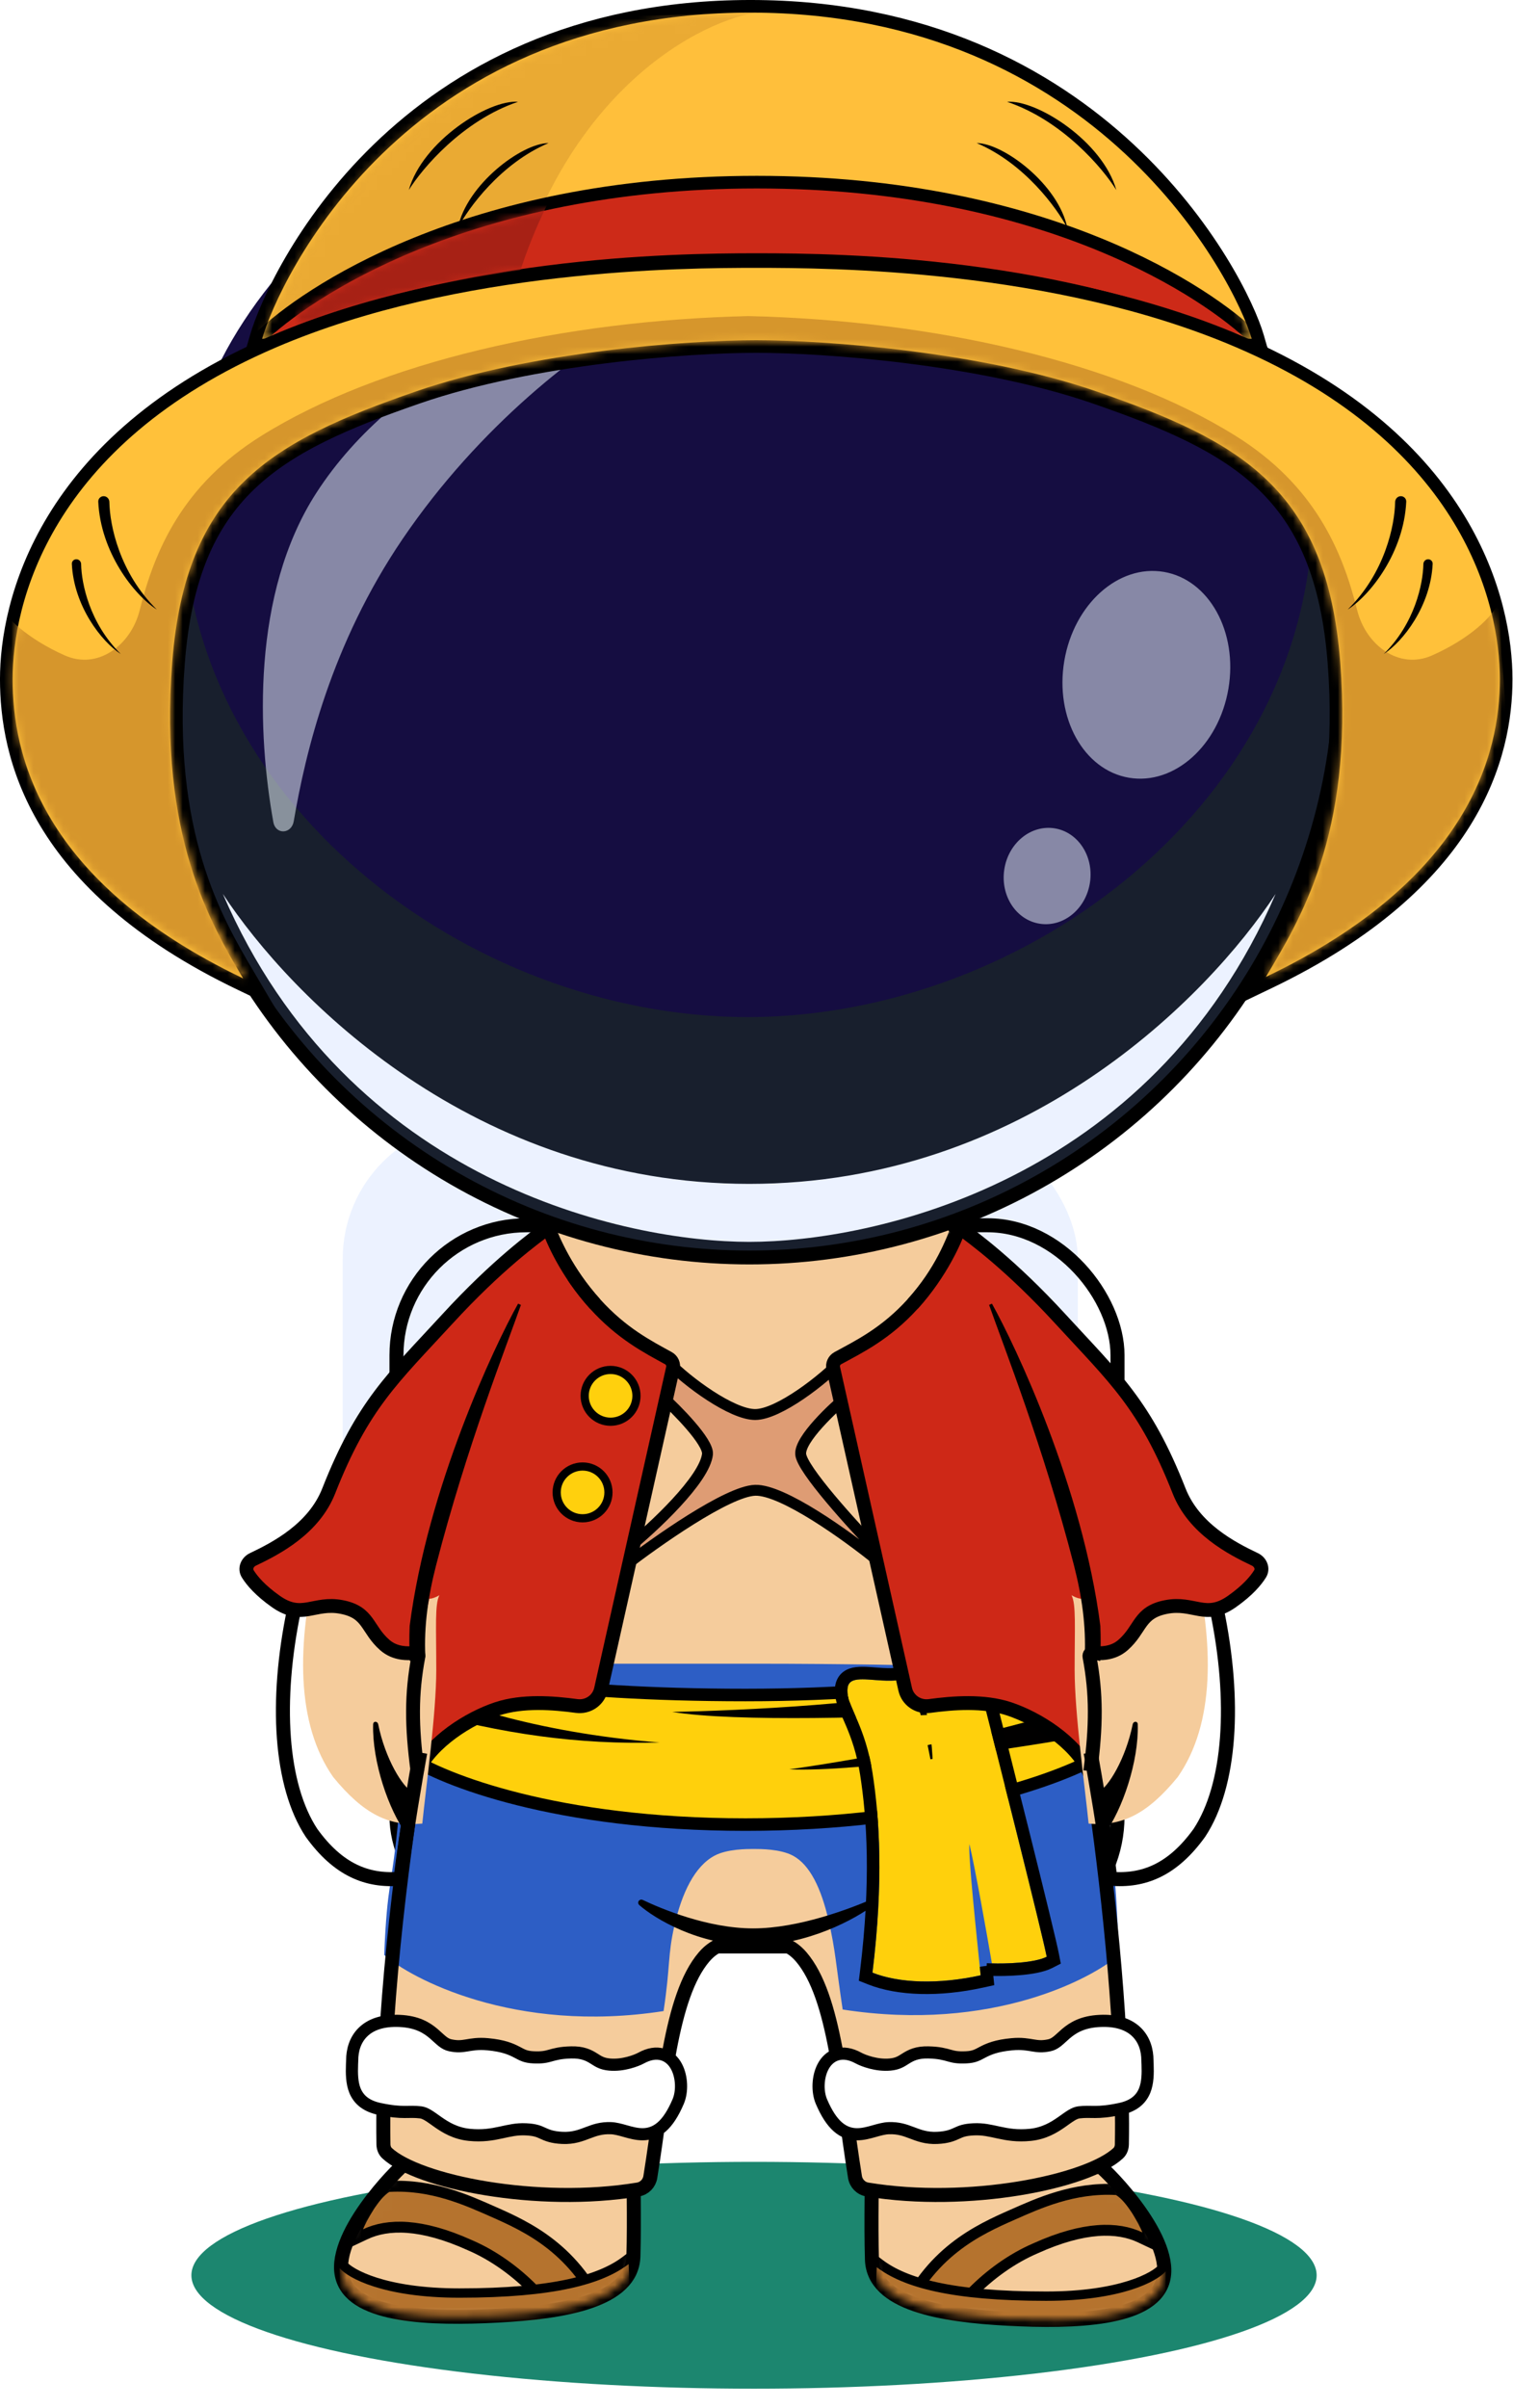 <svg width="203" height="323" viewBox="0 0 203 323" fill="none" xmlns="http://www.w3.org/2000/svg">
<g filter="url(#filter0_f_142_13400)">
<ellipse cx="101.167" cy="305.21" rx="75.488" ry="15.215" fill="#00775E" fill-opacity="0.89"/>
</g>
<g filter="url(#filter1_i_142_13400)">
<rect x="52.254" y="163.417" width="98.623" height="98.623" rx="18.387" fill="#ECF2FF"/>
</g>
<rect x="53.194" y="164.358" width="96.743" height="96.743" rx="17.447" stroke="black" stroke-width="1.881"/>
<path d="M46.006 305.723C44.139 300.122 53.512 290.776 54.296 290.262L84.984 290.262C84.965 290.876 85.13 297.881 84.984 302.673C84.802 308.662 75.639 310.157 66.773 310.623C57.685 311.102 47.681 310.752 46.006 305.723Z" fill="#F5CC9C" stroke="black" stroke-width="1.881" stroke-linejoin="round"/>
<mask id="mask0_142_13400" style="mask-type:alpha" maskUnits="userSpaceOnUse" x="45" y="290" width="41" height="21">
<path d="M84.049 291.202C84.059 292.064 84.079 293.399 84.091 294.909C84.112 297.334 84.116 300.268 84.044 302.644C83.972 305.025 82.15 306.684 78.828 307.83C75.54 308.965 71.146 309.452 66.724 309.685C62.192 309.923 57.506 309.949 53.768 309.312C51.899 308.993 50.323 308.517 49.137 307.857C47.961 307.202 47.221 306.398 46.897 305.426C46.529 304.32 46.689 302.929 47.283 301.347C47.872 299.781 48.844 298.146 49.923 296.63C50.998 295.12 52.158 293.759 53.097 292.745C53.566 292.239 53.978 291.823 54.291 291.521C54.427 291.391 54.542 291.284 54.634 291.202L84.049 291.202Z" fill="white" stroke="black" stroke-width="1.881" stroke-linejoin="round"/>
</mask>
<g mask="url(#mask0_142_13400)">
<path d="M66.083 296.648C70.767 298.712 77.355 301.7 81.212 310.816L81.46 311.403L80.912 311.729C78.644 313.079 77.076 313.575 76.473 313.643L75.871 313.712L75.692 313.133C75.21 311.574 73.715 309.29 71.459 307.014C69.219 304.754 66.296 302.57 63.044 301.174L63.031 301.169C56.483 298.21 52.007 298.29 49.018 299.701L47.336 300.495L48.026 298.768C48.255 298.196 48.801 297.109 49.475 296.059C49.813 295.531 50.193 294.999 50.591 294.537C50.983 294.083 51.425 293.659 51.895 293.39L52.045 293.305L52.217 293.295C57.967 292.972 62.735 295.174 66.083 296.648Z" fill="#B5732E" stroke="black" stroke-width="1.463"/>
<path d="M84.968 303.673C85.136 306.592 85.039 310.226 84.969 311.679L84.939 312.276H44.943V302.53L46.05 303.847C46.494 304.376 47.832 305.322 50.388 306.134C52.919 306.939 56.588 307.594 61.621 307.594C74.315 307.594 80.593 305.784 83.962 303.211L84.9 302.495L84.968 303.673Z" fill="#B5732E" stroke="black" stroke-width="1.254"/>
</g>
<path d="M155.967 306.142C157.833 300.541 148.461 291.195 147.676 290.681L116.989 290.681C117.007 291.295 116.843 298.3 116.989 303.092C117.171 309.081 126.333 310.576 135.2 311.042C144.288 311.521 154.291 311.171 155.967 306.142Z" fill="#F5CC9C" stroke="black" stroke-width="1.881" stroke-linejoin="round"/>
<mask id="mask1_142_13400" style="mask-type:alpha" maskUnits="userSpaceOnUse" x="116" y="290" width="41" height="22">
<path d="M117.928 291.621C117.918 292.483 117.898 293.818 117.885 295.328C117.865 297.753 117.86 300.687 117.933 303.063C118.005 305.444 119.826 307.103 123.148 308.249C126.437 309.384 130.831 309.871 135.253 310.104C139.784 310.342 144.47 310.368 148.209 309.73C150.078 309.412 151.654 308.936 152.839 308.276C154.016 307.621 154.755 306.817 155.079 305.845C155.448 304.739 155.288 303.348 154.693 301.766C154.105 300.2 153.133 298.565 152.054 297.049C150.978 295.539 149.819 294.178 148.88 293.164C148.41 292.658 147.999 292.242 147.686 291.94C147.55 291.81 147.435 291.703 147.343 291.621L117.928 291.621Z" fill="white" stroke="black" stroke-width="1.881" stroke-linejoin="round"/>
</mask>
<g mask="url(#mask1_142_13400)">
<path d="M135.898 297.067C131.213 299.13 124.626 302.118 120.768 311.234L120.52 311.822L121.068 312.148C123.337 313.498 124.904 313.993 125.507 314.062L126.11 314.131L126.289 313.551C126.771 311.993 128.266 309.709 130.521 307.433C132.761 305.172 135.684 302.989 138.937 301.593L138.949 301.587C145.497 298.629 149.974 298.708 152.963 300.12L154.644 300.914L153.954 299.187C153.725 298.614 153.179 297.528 152.506 296.477C152.167 295.95 151.788 295.417 151.389 294.955C150.998 294.502 150.555 294.078 150.085 293.809L149.935 293.723L149.763 293.714C144.014 293.39 139.246 295.592 135.898 297.067Z" fill="#B5732E" stroke="black" stroke-width="1.463"/>
<path d="M117.009 304.092C116.84 307.011 116.938 310.645 117.008 312.098L117.037 312.695H157.033V302.949L155.927 304.266C155.483 304.795 154.145 305.741 151.589 306.553C149.058 307.358 145.389 308.013 140.355 308.013C127.661 308.013 121.383 306.203 118.015 303.63L117.076 302.914L117.009 304.092Z" fill="#B5732E" stroke="black" stroke-width="1.254"/>
</g>
<path d="M59.653 197.815C65.013 182.073 72.895 167.787 76.557 162.423C82.122 162.422 91.284 162.448 101.079 162.448C110.874 162.446 120.476 162.622 125.709 162.622C129.371 167.986 137.066 182.604 142.28 197.811C147.865 215.647 147.532 220.98 145.484 233.712C146.229 237.072 147.679 245.709 148.61 255.788C149.541 265.868 150.658 272.941 150.472 288.149C146.996 291.214 135.244 296.594 115.136 293.482C114.205 287.293 112.716 278.096 111.785 274.029C110.796 269.709 109.923 263.419 106.199 261.12C104.524 260.236 101.917 260.236 100.986 260.236C100.148 260.234 97.635 260.236 95.959 261.12C92.236 263.419 91.157 269.707 90.168 274.027C89.237 278.094 87.953 287.293 87.022 293.482C69.316 296.838 53.49 291.179 51.442 288.35C51.256 273.142 52.392 265.719 53.323 255.639C54.254 245.56 56.738 236.985 57.483 233.625C55.435 220.893 54.254 217.09 59.653 197.815Z" fill="#F5CC9C"/>
<g filter="url(#filter2_i_142_13400)">
<path d="M148.774 255.698C147.843 245.618 146.645 238.653 145.901 235.294C135.044 236.13 125.366 235.293 101.381 235.293H56.861C56.117 238.653 54.415 245.619 53.484 255.698C52.553 265.778 51.965 264.338 51.547 274.367C55.022 277.432 68.925 285.001 89.032 281.889C89.963 275.7 89.564 274.464 90.495 270.397C91.484 266.077 93.189 262.457 95.894 261.03C97.57 260.145 100.198 260.145 101.129 260.145H101.129C102.06 260.145 104.688 260.145 106.364 261.029C108.673 262.248 110.192 265.45 111.181 269.77C112.112 273.837 112.131 275.491 113.061 281.68C133.169 284.792 146.651 277.432 150.127 274.367C149.708 264.337 149.705 265.777 148.774 255.698Z" fill="#2D5EC5"/>
</g>
<mask id="mask2_142_13400" style="mask-type:alpha" maskUnits="userSpaceOnUse" x="51" y="162" width="100" height="133">
<path d="M60.071 197.815C65.431 182.074 73.313 167.787 76.975 162.423C82.54 162.423 91.702 162.449 101.497 162.449C111.292 162.447 120.894 162.623 126.127 162.622C129.789 167.986 137.484 182.604 142.698 197.812C148.283 215.647 147.95 220.98 145.902 233.713C146.647 237.072 148.097 245.709 149.028 255.789C149.959 265.868 151.076 272.942 150.89 288.149C147.414 291.214 135.662 296.595 115.554 293.482C114.623 287.293 113.134 278.096 112.203 274.029C111.214 269.709 110.341 263.419 106.617 261.12C104.942 260.236 102.335 260.236 101.404 260.236C100.566 260.235 98.053 260.236 96.377 261.12C92.653 263.419 91.575 269.707 90.586 274.027C89.656 278.094 88.371 287.293 87.44 293.482C69.734 296.839 53.908 291.18 51.86 288.351C51.674 273.143 52.81 265.719 53.741 255.64C54.672 245.56 55.275 237.404 56.02 234.044C54.766 221.507 54.672 217.09 60.071 197.815Z" fill="#1D1D1D"/>
</mask>
<g mask="url(#mask2_142_13400)">
<path d="M101.319 189.747C98.197 189.747 92.227 185.369 89.631 182.667L88.749 187.235C90.857 189.151 95.044 193.395 94.926 195.046C94.573 198.464 87.621 204.919 84.19 207.719L83.602 210.224C87.965 206.835 97.616 200.027 101.319 199.909C105.021 199.791 113.699 206.049 117.575 209.193L117.869 208.161C114.437 204.624 107.545 197.05 107.427 195.046C107.309 193.042 111.692 188.906 113.898 187.088L113.163 182.225C110.515 185.074 104.441 189.747 101.319 189.747Z" fill="#DE9C74" stroke="black" stroke-width="1.463"/>
<g filter="url(#filter3_d_142_13400)">
<path d="M100.02 224.865C74.173 224.865 60.028 221.968 56.186 220.519L54.863 233.178C59.335 236.201 74.626 242.247 100.02 242.247C125.413 242.247 142.09 236.201 147.255 233.178L145.932 219.008C141.397 220.96 125.867 224.865 100.02 224.865Z" fill="#FFD00C"/>
<path d="M100.02 224.865C74.173 224.865 60.028 221.968 56.186 220.519L54.863 233.178C59.335 236.201 74.626 242.247 100.02 242.247C125.413 242.247 142.09 236.201 147.255 233.178L145.932 219.008C141.397 220.96 125.867 224.865 100.02 224.865Z" stroke="black" stroke-width="1.682"/>
</g>
<path d="M88.494 233.746C71.678 232.423 59.019 228.078 55.996 225.811V229.4C67.332 232.612 77.611 234.048 88.494 233.746Z" fill="#010000"/>
<path d="M129.505 225.936C119.004 228.539 99.245 229.487 90.191 229.634C98.593 231.035 118.995 230.381 130.214 229.777C131.489 229.708 132.485 228.905 132.094 227.689C131.768 226.672 130.542 225.679 129.505 225.936Z" fill="#010000"/>
<path d="M146.88 227.889C137.461 232.036 115.438 236.03 105.911 237.34C115.096 237.752 136.889 234.479 147.13 232.605C147.279 231.841 147.179 229.954 146.88 227.889Z" fill="#010000"/>
<g filter="url(#filter4_d_142_13400)">
<path d="M121.734 223.688C123.093 225.961 124.035 229.872 125.166 236.096C125.166 229.695 123.658 225.429 122.973 223.536C124.687 223.019 129.045 222.804 131.011 222.76C133.901 234.14 139.833 257.681 140.437 260.81C138.778 261.664 134.844 261.759 133.084 261.699C132.393 257.669 130.822 248.826 130.068 245.697C129.879 247.119 131.011 257.788 131.576 263.3C125.92 264.544 120.642 264.366 117.058 262.944C118.564 250.675 118.002 242.141 117.058 236.096C116.113 230.05 113.855 227.383 113.704 225.429C113.552 223.475 114.798 223.471 117.437 223.688C120.076 223.905 120.265 223.649 121.734 223.688Z" fill="#FFD00C"/>
<path d="M131.825 222.553C134.71 233.91 140.653 257.489 141.263 260.651L141.382 261.27L140.821 261.558C139.83 262.068 138.28 262.312 136.871 262.435C135.421 262.561 133.963 262.57 133.056 262.54L132.371 262.516L132.294 262.069C132.335 262.47 132.375 262.852 132.412 263.213L132.489 263.959L131.757 264.121C126.004 265.387 120.541 265.231 116.748 263.725L116.145 263.486L116.224 262.841C117.72 250.65 117.16 242.193 116.228 236.225C115.769 233.291 114.994 231.182 114.309 229.554C113.978 228.768 113.625 228.001 113.378 227.382C113.124 226.746 112.913 226.115 112.865 225.494C112.822 224.933 112.866 224.391 113.101 223.924C113.353 223.423 113.77 223.118 114.246 222.951C114.691 222.795 115.202 222.754 115.718 222.753C116.242 222.753 116.848 222.796 117.506 222.85C118.792 222.956 119.46 222.945 119.977 222.916C120.491 222.886 120.975 222.827 121.756 222.847L122.218 222.86L122.23 222.881L122.729 222.731C123.685 222.443 125.29 222.256 126.83 222.132C128.399 222.007 129.997 221.941 130.992 221.919L131.661 221.905L131.825 222.553Z" stroke="black" stroke-width="1.682"/>
</g>
<path d="M51.627 220.671C53.023 221.893 54.71 221.803 55.716 221.74C55.979 221.723 56.176 221.957 56.127 222.217C55.181 227.223 55.206 231.529 56.015 237.596C57.896 233.626 62.911 230.492 66.672 229.238C70.12 228.089 74.274 228.429 77.369 228.847C78.882 229.051 80.302 228.089 80.636 226.6L90.289 183.546C90.409 183.009 90.166 182.456 89.684 182.191C86.889 180.649 83.449 178.906 79.835 174.912C75.995 170.668 74.164 166.329 73.567 164.673L73.513 164.713C71.656 166.069 66.606 169.759 60.016 176.939C52.743 184.862 48.657 188.41 44.105 199.986C42.102 205.079 37.048 207.697 33.935 209.178C33.178 209.539 32.797 210.414 33.241 211.125C33.821 212.054 34.909 213.344 37.001 214.821C40.553 217.328 42.085 214.838 45.845 215.567C49.538 216.283 49.181 218.531 51.627 220.671Z" fill="#CE2817" stroke="black" stroke-width="1.86"/>
<circle cx="81.921" cy="187.24" r="3.474" fill="#FFD00D" stroke="black" stroke-width="1.097"/>
<circle cx="78.163" cy="200.194" r="3.474" fill="#FFD00D" stroke="black" stroke-width="1.097"/>
<path d="M150.458 220.671C149.063 221.893 147.375 221.803 146.37 221.74C146.107 221.723 145.91 221.957 145.959 222.217C146.905 227.223 146.88 231.529 146.071 237.596C144.19 233.626 139.175 230.492 135.414 229.238C131.966 228.089 127.812 228.429 124.717 228.847C123.204 229.051 121.784 228.089 121.45 226.6L111.797 183.546C111.676 183.009 111.92 182.456 112.403 182.193C115.23 180.651 118.844 178.908 122.459 174.912C126.3 170.668 127.922 166.329 128.519 164.673L128.573 164.713C130.43 166.069 135.48 169.759 142.07 176.939C149.343 184.862 153.428 188.41 157.981 199.986C159.984 205.079 165.038 207.697 168.151 209.178C168.908 209.539 169.289 210.414 168.845 211.125C168.265 212.054 167.177 213.344 165.085 214.821C161.533 217.328 160.001 214.838 156.241 215.567C152.548 216.283 152.905 218.531 150.458 220.671Z" fill="#CE2817" stroke="black" stroke-width="1.86"/>
</g>
<path d="M100.984 260.203C98.129 260.203 96.097 260.594 94.468 262.502C89.907 267.846 89.154 280.202 87.255 292.026C87.118 292.883 86.458 293.563 85.602 293.705C72.114 295.937 56.092 292.714 51.932 288.828C51.6 288.518 51.453 288.078 51.446 287.624C51.166 271.109 53.868 249.829 55.856 237.387M100.985 260.203C103.84 260.203 105.872 260.594 107.501 262.502C112.062 267.846 112.815 280.202 114.714 292.026C114.852 292.883 115.511 293.563 116.367 293.705C129.855 295.937 145.877 292.714 150.037 288.828C150.369 288.518 150.516 288.077 150.523 287.623C150.775 272.998 148.823 254.635 147.036 241.984C146.871 240.818 146.708 239.701 146.548 238.64" stroke="black" stroke-width="1.881"/>
<path d="M116.867 255.039C116.964 254.997 117.077 255.035 117.13 255.125C117.183 255.216 117.161 255.333 117.077 255.397C114.752 257.184 108.307 260.745 101.058 260.745C93.806 260.745 87.944 257.182 85.905 255.388C85.827 255.319 85.812 255.203 85.869 255.116C85.927 255.029 86.04 254.997 86.134 255.042C88.539 256.196 94.882 258.888 101.058 258.888C107.237 258.888 114.165 256.194 116.867 255.039Z" fill="black" stroke="black" stroke-width="0.418" stroke-linecap="round" stroke-linejoin="round"/>
<path d="M53.64 271.091C55.956 271.201 57.227 271.982 58.194 272.804C58.422 272.998 58.635 273.195 58.822 273.367C59.016 273.543 59.187 273.697 59.36 273.832C59.694 274.095 60.011 274.272 60.407 274.358C61.356 274.562 61.935 274.49 62.598 274.381C63.307 274.265 64.137 274.098 65.428 274.218C67.54 274.415 68.546 274.859 69.355 275.281C70.077 275.658 70.484 275.924 71.57 275.975C72.745 276.031 73.26 275.899 73.82 275.744C74.464 275.566 75.178 275.35 76.629 275.315C77.381 275.297 77.972 275.385 78.479 275.548C78.983 275.711 79.365 275.938 79.686 276.139C80.292 276.519 80.739 276.845 81.784 276.943C83.577 277.11 85.38 276.422 86.024 276.07C87.064 275.501 88.049 275.335 88.923 275.601C89.794 275.865 90.396 276.508 90.774 277.226C91.151 277.941 91.338 278.784 91.37 279.588C91.403 280.391 91.285 281.219 90.991 281.909C90.308 283.508 89.586 284.603 88.788 285.301C87.962 286.024 87.094 286.287 86.227 286.293C85.408 286.298 84.603 286.07 83.917 285.877C83.19 285.672 82.57 285.498 81.954 285.478C80.657 285.434 79.802 285.742 78.891 286.086C77.962 286.438 76.929 286.85 75.461 286.781C74.038 286.713 73.393 286.416 72.78 286.137C72.287 285.911 71.805 285.691 70.562 285.632C69.317 285.573 68.361 285.813 67.197 286.064C66.032 286.315 64.731 286.554 62.961 286.372C61.113 286.181 59.815 285.39 58.795 284.681C58.266 284.313 57.873 284.012 57.462 283.763C57.068 283.525 56.749 283.394 56.448 283.357C55.581 283.253 55.086 283.304 54.281 283.302C53.48 283.3 52.528 283.238 50.931 282.9C50.076 282.719 49.371 282.425 48.81 281.998C48.242 281.565 47.862 281.024 47.617 280.413C47.21 279.393 47.185 278.162 47.231 276.912L47.253 276.375C47.256 275.053 47.629 273.655 48.678 272.612C49.746 271.549 51.384 270.984 53.64 271.091Z" fill="white" stroke="black" stroke-width="1.631"/>
<path d="M147.563 271.091C145.247 271.201 143.976 271.982 143.009 272.804C142.781 272.998 142.568 273.195 142.381 273.367C142.187 273.543 142.016 273.697 141.844 273.832C141.509 274.095 141.192 274.272 140.796 274.358C139.847 274.562 139.268 274.49 138.605 274.381C137.896 274.265 137.066 274.098 135.775 274.218C133.663 274.415 132.657 274.859 131.848 275.281C131.126 275.658 130.719 275.924 129.633 275.975C128.458 276.031 127.943 275.899 127.384 275.744C126.739 275.566 126.025 275.35 124.574 275.315C123.822 275.297 123.231 275.385 122.725 275.548C122.221 275.711 121.838 275.938 121.517 276.139C120.911 276.519 120.464 276.845 119.419 276.943C117.626 277.11 115.823 276.422 115.179 276.07C114.139 275.501 113.154 275.335 112.28 275.601C111.409 275.865 110.807 276.508 110.429 277.226C110.052 277.941 109.866 278.784 109.833 279.588C109.8 280.391 109.918 281.219 110.212 281.909C110.895 283.508 111.617 284.603 112.415 285.301C113.241 286.024 114.109 286.287 114.976 286.293C115.795 286.298 116.6 286.07 117.286 285.877C118.013 285.672 118.633 285.498 119.249 285.478C120.546 285.434 121.401 285.742 122.312 286.086C123.241 286.438 124.274 286.85 125.742 286.781C127.165 286.713 127.81 286.416 128.423 286.137C128.917 285.911 129.398 285.691 130.641 285.632C131.886 285.573 132.842 285.813 134.006 286.064C135.171 286.315 136.473 286.554 138.242 286.372C140.09 286.181 141.388 285.39 142.408 284.681C142.937 284.313 143.33 284.012 143.741 283.763C144.135 283.525 144.454 283.394 144.755 283.357C145.622 283.253 146.118 283.304 146.922 283.302C147.723 283.3 148.675 283.238 150.272 282.9C151.127 282.719 151.832 282.425 152.393 281.998C152.961 281.565 153.342 281.024 153.586 280.413C153.994 279.393 154.018 278.162 153.972 276.912L153.95 276.375C153.947 275.053 153.574 273.655 152.525 272.612C151.457 271.549 149.819 270.984 147.563 271.091Z" fill="white" stroke="black" stroke-width="1.631"/>
<g filter="url(#filter5_i_142_13400)">
<path d="M53.734 252.144C49.29 252.531 45.884 250.913 41.777 245.896C36.81 238.779 36.803 228.193 39.729 216.074C49.34 211.895 50.803 224.641 56.027 221.507C55.4 222.76 55.609 225.686 55.609 231.536C55.609 237.387 54.236 247.175 53.734 252.144Z" fill="#F5CC9C"/>
</g>
<path d="M50.747 231.314C51.68 235.894 53.989 239.736 55.402 240.443C55.193 241.348 55.068 243.075 54.567 246.084C52.099 242.736 49.93 236.267 50.062 231.315C50.075 230.84 50.653 230.848 50.747 231.314Z" fill="black"/>
<path d="M39.464 215.865C36.868 228.248 37.621 239.521 41.787 245.851C45.373 250.84 49.281 252.402 53.732 252.016C54.602 245.207 55.668 239.1 56.38 235.088" stroke="black" stroke-width="1.881"/>
<g filter="url(#filter6_i_142_13400)">
<path d="M148.985 252.144C153.429 252.531 156.835 250.913 160.942 245.896C165.909 238.779 165.915 228.193 162.99 216.074C153.379 211.895 151.916 224.641 146.692 221.507C147.319 222.76 147.11 225.686 147.11 231.536C147.11 237.387 148.483 247.175 148.985 252.144Z" fill="#F5CC9C"/>
</g>
<path d="M151.971 231.314C151.039 235.894 148.73 239.736 147.316 240.443C147.525 241.348 147.651 243.075 148.152 246.084C150.619 242.736 152.789 236.267 152.656 231.315C152.644 230.84 152.066 230.848 151.971 231.314Z" fill="black"/>
<path d="M163.251 215.865C165.847 228.248 165.094 239.521 160.928 245.851C157.342 250.84 153.434 252.402 148.982 252.016C148.113 245.207 147.047 239.1 146.335 235.088" stroke="black" stroke-width="1.881"/>
<path d="M60.969 201.78C58.409 208.899 56.603 219.152 56.019 223.389C56.019 221.508 54.975 222.344 52.258 221.508C49.542 220.672 49.96 217.538 46.617 215.866C43.274 214.195 40.557 216.493 37.632 215.449C35.292 214.613 33.592 211.618 33.035 210.225C33.244 209.737 34.528 208.398 37.99 206.942C42.318 205.121 43.691 200.195 45.572 196.225C47.452 192.255 50.796 186.196 59.028 177.82C65.614 171.12 71.328 166.404 73.362 164.883L76.705 170.734C72.526 178.117 63.528 194.662 60.969 201.78Z" fill="#CE2817"/>
<path d="M79.839 174.912C75.999 170.668 74.168 166.329 73.571 164.673C71.76 165.997 66.675 169.688 60.02 176.939C52.747 184.862 48.661 188.41 44.109 199.986C42.106 205.079 37.052 207.697 33.939 209.178C33.181 209.539 32.801 210.414 33.245 211.125C33.825 212.054 34.913 213.344 37.005 214.821C40.557 217.328 42.089 214.838 45.849 215.567C49.542 216.283 49.185 218.531 51.631 220.671C53.027 221.893 54.714 221.803 55.72 221.74C55.983 221.723 56.18 221.957 56.131 222.217C55.184 227.223 55.21 231.529 56.019 237.596" stroke="black" stroke-width="1.86"/>
<path d="M142.73 201.658C145.289 208.776 145.907 218.525 146.491 222.762C146.491 220.881 147.326 222.344 150.042 221.508C152.759 220.672 152.341 217.538 155.684 215.866C159.027 214.195 161.744 216.493 164.669 215.449C167.009 214.613 168.708 211.618 169.266 210.225C169.057 209.737 167.773 208.398 164.311 206.942C159.983 205.121 158.609 200.195 156.729 196.225C154.848 192.255 151.505 186.196 143.273 177.82C136.687 171.12 130.973 166.404 128.939 164.883L125.596 170.734C129.775 178.117 140.17 194.54 142.73 201.658Z" fill="#CE2817"/>
<path d="M122.466 174.912C126.306 170.668 128.136 166.329 128.734 164.673C130.545 165.997 135.629 169.688 142.285 176.939C149.558 184.862 153.643 188.41 158.196 199.986C160.199 205.079 165.253 207.697 168.366 209.178C169.123 209.539 169.504 210.414 169.06 211.125C168.48 212.054 167.392 213.344 165.3 214.821C161.747 217.328 160.216 214.838 156.456 215.567C152.763 216.283 153.12 218.531 150.673 220.671C149.277 221.893 147.59 221.803 146.585 221.74C146.322 221.723 146.125 221.957 146.174 222.217C147.12 227.223 147.094 231.529 146.285 237.596" stroke="black" stroke-width="1.86"/>
<path d="M55.174 218.124C57.557 199.592 66.532 180.635 69.694 174.977C67.771 180.458 62.406 194.017 58.314 209.89C57.229 214.099 56.672 218.108 56.853 222.133L55.188 222.551C55.121 221.123 55.113 219.645 55.174 218.124Z" fill="black" stroke="black" stroke-width="0.418"/>
<path d="M147.427 218.124C145.044 199.592 136.069 180.635 132.907 174.977C134.831 180.458 140.195 194.017 144.287 209.89C145.372 214.099 145.93 218.108 145.748 222.133L147.414 222.551C147.48 221.123 147.488 219.645 147.427 218.124Z" fill="black" stroke="black" stroke-width="0.418"/>
<g filter="url(#filter7_i_142_13400)">
<path d="M188.768 78.449C187.415 70.188 179.882 67.469 176.285 67.143C178.539 72.694 179.397 80.68 179.48 88.88C179.397 97.079 178.539 105.066 176.285 110.617C179.882 110.29 187.415 107.572 188.768 99.311C189.192 96.005 189.324 92.122 189.336 88.88C189.324 85.637 189.192 81.755 188.768 78.449Z" fill="#ECF2FF"/>
</g>
<path d="M176.369 66.217C178.309 66.393 181.251 67.202 183.901 69.06C186.491 70.874 188.812 73.7 189.612 77.889L189.685 78.299L189.688 78.314L189.689 78.331C190.121 81.693 190.253 85.619 190.265 88.876V88.883C190.253 92.14 190.121 96.067 189.689 99.429L189.688 99.445L189.685 99.461C188.961 103.876 186.575 106.827 183.901 108.7C181.251 110.557 178.309 111.366 176.369 111.542L174.851 111.681L175.424 110.268C177.607 104.89 178.467 97.056 178.551 88.889L178.525 87.361C178.355 79.745 177.472 72.538 175.424 67.492L174.851 66.079L176.369 66.217Z" stroke="black" stroke-width="1.859"/>
<g filter="url(#filter8_i_142_13400)">
<path d="M12.713 78.449C14.066 70.188 21.598 67.469 25.195 67.143C22.942 72.694 22.084 80.68 22.001 88.88C22.084 97.079 22.942 105.066 25.195 110.617C21.598 110.29 14.066 107.572 12.713 99.311C12.289 96.005 12.156 92.122 12.145 88.88C12.156 85.637 12.289 81.755 12.713 78.449Z" fill="#ECF2FF"/>
</g>
<path d="M25.111 66.217C23.172 66.393 20.23 67.202 17.579 69.06C14.989 70.874 12.668 73.7 11.868 77.889L11.796 78.299L11.793 78.314L11.791 78.331C11.36 81.693 11.227 85.619 11.216 88.876V88.883C11.227 92.14 11.36 96.067 11.791 99.429L11.793 99.445L11.796 99.461C12.519 103.876 14.906 106.827 17.579 108.7C20.23 110.557 23.172 111.366 25.111 111.542L26.63 111.681L26.057 110.268C23.873 104.89 23.014 97.056 22.93 88.889L22.955 87.361C23.125 79.745 24.008 72.538 26.057 67.492L26.63 66.079L25.111 66.217Z" stroke="black" stroke-width="1.859"/>
<circle cx="100.559" cy="89.32" r="79.363" fill="#181F2D" stroke="black" stroke-width="1.859"/>
<path d="M100.522 12.332C132.08 12.332 154.625 29.266 167.841 51.774C142.235 20.386 111.5 17.849 100.522 17.849C89.545 17.849 58.809 20.386 33.203 51.774C46.419 29.266 68.964 12.332 100.522 12.332Z" fill="#ECF2FF"/>
<path d="M100.525 158.808C63.579 158.808 39.095 133.883 29.902 119.917C46.696 158.808 84.174 166.587 100.525 166.587C116.878 166.587 154.355 158.808 171.149 119.917C161.956 133.883 137.472 158.808 100.525 158.808Z" fill="#ECF2FF"/>
<path d="M99.93 19.766C55.769 19.766 32.075 52.953 26.18 69.532C33.195 55.44 57.767 27.668 99.93 27.668C142.093 27.668 167.52 54.202 174.653 67.88C168.458 52.393 144.091 19.766 99.93 19.766Z" fill="#ECF2FF"/>
<g filter="url(#filter9_i_142_13400)">
<path d="M100.731 157.089C138.528 157.036 176.517 127.734 176.517 88.948C176.517 60.267 143.165 29.522 100.731 29.472C58.297 29.522 24.945 60.267 24.945 88.948C24.945 127.734 62.934 157.036 100.731 157.089Z" fill="#150D41"/>
</g>
<path d="M42.455 66.101C33.687 79.666 34.576 98.622 36.674 110.277C36.986 112.007 39.116 111.898 39.411 110.164C40.983 100.951 44.429 86.413 54.019 72.294C64.302 57.156 77.868 46.644 86.923 41.74C88.413 40.934 88.073 39.026 86.394 39.25C74.564 40.832 53.307 49.312 42.455 66.101Z" fill="#EBF6FE" fill-opacity="0.53"/>
<ellipse cx="153.808" cy="90.52" rx="11.167" ry="14.003" transform="rotate(9.588 153.808 90.52)" fill="#EBF6FE" fill-opacity="0.53"/>
<ellipse cx="140.493" cy="117.511" rx="5.814" ry="6.475" transform="rotate(8.436 140.493 117.511)" fill="#EBF6FE" fill-opacity="0.53"/>
<path d="M100.688 0.846C124.231 0.846 140.675 9.908 151.514 19.985C162.326 30.037 167.573 41.107 168.758 45.209L169.069 46.291H34.042L34.355 45.209C36.689 37.128 53.546 0.846 100.688 0.846Z" fill="#FFBF3B" stroke="black" stroke-width="1.693"/>
<mask id="mask3_142_13400" style="mask-type:alpha" maskUnits="userSpaceOnUse" x="35" y="1" width="133" height="45">
<path d="M100.688 2.54C123.751 2.54 139.795 11.402 150.361 21.225C160.079 30.259 165.155 40.1 166.775 44.598H36.328C39.604 35.121 56.505 2.54 100.688 2.54Z" fill="#FFBF3B" stroke="black" stroke-width="1.693"/>
</mask>
<g mask="url(#mask3_142_13400)">
<path d="M67.572 43.491C73.923 13.652 92.746 3.193 101.364 1.693L41.179 3.376L31.742 55.336C33.21 54.845 42.431 51.789 67.572 43.491Z" fill="#D6972D" fill-opacity="0.5"/>
<path d="M101.551 24.434C140.619 24.434 162.274 39.533 168.146 45.216C168.444 45.504 168.49 45.965 168.256 46.305C168.021 46.646 167.575 46.767 167.2 46.592C143.004 35.301 113.459 34.819 101.551 34.819C89.833 34.819 60.098 35.301 35.901 46.592C35.527 46.767 35.08 46.646 34.846 46.305C34.611 45.965 34.657 45.504 34.954 45.216C40.826 39.534 62.481 24.434 101.551 24.434Z" fill="#CD2A18" stroke="black" stroke-width="1.693" stroke-linejoin="round"/>
<mask id="mask4_142_13400" style="mask-type:alpha" maskUnits="userSpaceOnUse" x="35" y="25" width="133" height="21">
<path d="M101.551 26.128C133.1 26.128 153.045 36.087 162.324 42.667C138.975 33.526 112.565 33.127 101.551 33.127C90.712 33.127 64.148 33.527 40.773 42.67C50.051 36.09 69.997 26.128 101.551 26.128Z" fill="#CD2A18" stroke="black" stroke-width="1.693" stroke-linejoin="round"/>
</mask>
<g mask="url(#mask4_142_13400)">
<path d="M67.568 44.634C73.919 14.795 92.742 4.335 101.36 2.835L41.175 4.518L31.738 56.479C33.206 55.988 42.427 52.932 67.568 44.634Z" fill="#A72115"/>
</g>
<path d="M54.848 25.493C56.638 22.593 62.074 16.165 69.503 13.655C65.52 13.346 56.69 18.958 54.848 25.493Z" fill="black"/>
<path d="M61.422 30.607C62.809 27.934 67.185 21.908 73.596 19.194C70.045 19.194 62.605 24.733 61.422 30.607Z" fill="black"/>
<path d="M149.777 25.493C147.987 22.593 142.551 16.165 135.122 13.655C139.105 13.346 147.935 18.958 149.777 25.493Z" fill="black"/>
<path d="M143.215 30.607C141.828 27.934 137.451 21.908 131.041 19.194C134.591 19.194 142.031 24.733 143.215 30.607Z" fill="black"/>
</g>
<path d="M101.464 35.086C111.442 35.086 141.508 35.23 166.188 45.807C197.169 59.085 202.083 80.919 202.083 91.098C202.083 96.163 201.058 103.033 196.533 110.306C192.009 117.578 184.026 125.19 170.215 131.808L167.708 133.009L169.12 130.615C171.314 126.895 174.206 122.24 176.343 115.631C178.478 109.029 179.866 100.449 178.978 88.927C178.092 77.443 174.817 70.249 169.481 65.088C164.105 59.889 156.551 56.665 146.878 53.318C131.53 48.008 110.648 46.481 101.464 46.481C92.279 46.481 71.397 48.008 56.05 53.318C46.377 56.665 38.823 59.889 33.446 65.088C28.11 70.249 24.835 77.443 23.95 88.927C23.063 100.438 24.332 109.063 26.349 115.712C28.366 122.365 31.14 127.072 33.324 130.776L33.345 130.81L34.757 133.205L32.25 132.003C18.434 125.383 10.564 117.719 6.156 110.393C1.749 103.067 0.845 96.15 0.845 91.098C0.845 80.919 5.758 59.085 36.739 45.807C61.419 35.23 91.677 35.086 101.464 35.086Z" fill="#FFC13A" stroke="black" stroke-width="1.693"/>
<mask id="mask5_142_13400" style="mask-type:alpha" maskUnits="userSpaceOnUse" x="1" y="35" width="201" height="97">
<path d="M101.464 36.78C111.46 36.78 141.199 36.94 165.521 47.364C195.792 60.337 200.39 81.494 200.39 91.098C200.39 95.925 199.417 102.466 195.096 109.412C191.051 115.913 184.039 122.824 172.024 129.018C173.965 125.691 176.208 121.551 177.954 116.152C180.16 109.331 181.569 100.529 180.665 88.797C179.758 77.027 176.371 69.397 170.658 63.872C164.986 58.386 157.102 55.065 147.431 51.718C131.827 46.319 110.731 44.788 101.464 44.788C92.197 44.788 71.1 46.319 55.496 51.718C45.825 55.065 37.942 58.386 32.27 63.872C26.556 69.397 23.169 77.027 22.262 88.797C21.357 100.528 22.757 109.378 24.95 116.247C26.688 121.689 28.923 125.87 30.862 129.214C18.849 123.016 11.845 116.06 7.811 109.512C3.5 102.517 2.538 95.926 2.538 91.098C2.538 81.494 7.136 60.337 37.406 47.364C61.728 36.94 91.658 36.78 101.464 36.78Z" fill="#FFC13A" stroke="black" stroke-width="1.693"/>
</mask>
<g mask="url(#mask5_142_13400)">
<path d="M8.691 87.919C3.715 85.708 0.442 82.662 -0.193 80.782L-4.395 142.459H100.419H205.232L201.03 80.782C200.395 82.662 197.123 85.708 192.147 87.919C187.715 89.888 183.263 86.554 182.092 81.847C180.109 73.884 176.391 65.1 165.799 58.48C149.846 48.511 125.172 42.974 100.419 42.401C75.666 42.974 50.991 48.511 35.039 58.48C24.447 65.1 20.728 73.884 18.746 81.847C17.574 86.554 13.123 89.888 8.691 87.919Z" fill="#D6962C"/>
<path d="M180.823 81.766C185.835 76.83 187.132 70.455 187.186 67.34C187.192 66.98 187.433 66.661 187.785 66.579C188.251 66.471 188.699 66.824 188.676 67.303C188.353 74.067 183.924 79.774 180.823 81.766Z" fill="black"/>
<path d="M185.657 87.73C189.846 83.604 190.93 78.276 190.975 75.672C190.98 75.371 191.182 75.105 191.476 75.036C191.866 74.946 192.24 75.241 192.221 75.641C191.951 81.295 188.249 86.065 185.657 87.73Z" fill="black"/>
<path d="M21.036 81.766C16.025 76.83 14.728 70.455 14.674 67.34C14.667 66.98 14.426 66.661 14.075 66.579C13.608 66.471 13.16 66.824 13.183 67.303C13.506 74.067 17.935 79.774 21.036 81.766Z" fill="black"/>
<path d="M16.202 87.73C12.013 83.604 10.93 78.276 10.884 75.672C10.879 75.371 10.677 75.105 10.384 75.036C9.994 74.946 9.619 75.241 9.639 75.641C9.909 81.295 13.611 86.065 16.202 87.73Z" fill="black"/>
</g>
<defs>
<filter id="filter0_f_142_13400" x="23.573" y="287.889" width="155.19" height="34.642" filterUnits="userSpaceOnUse" color-interpolation-filters="sRGB">
<feFlood flood-opacity="0" result="BackgroundImageFix"/>
<feBlend mode="normal" in="SourceGraphic" in2="BackgroundImageFix" result="shape"/>
<feGaussianBlur stdDeviation="1.053" result="effect1_foregroundBlur_142_13400"/>
</filter>
<filter id="filter1_i_142_13400" x="52.254" y="163.417" width="98.625" height="98.623" filterUnits="userSpaceOnUse" color-interpolation-filters="sRGB">
<feFlood flood-opacity="0" result="BackgroundImageFix"/>
<feBlend mode="normal" in="SourceGraphic" in2="BackgroundImageFix" result="shape"/>
<feColorMatrix in="SourceAlpha" type="matrix" values="0 0 0 0 0 0 0 0 0 0 0 0 0 0 0 0 0 0 127 0" result="hardAlpha"/>
<feOffset dx="-6.268" dy="-12.955"/>
<feComposite in2="hardAlpha" operator="arithmetic" k2="-1" k3="1"/>
<feColorMatrix type="matrix" values="0 0 0 0 0.843 0 0 0 0 0.867 0 0 0 0 0.918 0 0 0 1 0"/>
<feBlend mode="normal" in2="shape" result="effect1_innerShadow_142_13400"/>
</filter>
<filter id="filter2_i_142_13400" x="51.547" y="235.293" width="98.578" height="47.332" filterUnits="userSpaceOnUse" color-interpolation-filters="sRGB">
<feFlood flood-opacity="0" result="BackgroundImageFix"/>
<feBlend mode="normal" in="SourceGraphic" in2="BackgroundImageFix" result="shape"/>
<feColorMatrix in="SourceAlpha" type="matrix" values="0 0 0 0 0 0 0 0 0 0 0 0 0 0 0 0 0 0 127 0" result="hardAlpha"/>
<feOffset dy="-12.119"/>
<feComposite in2="hardAlpha" operator="arithmetic" k2="-1" k3="1"/>
<feColorMatrix type="matrix" values="0 0 0 0 0.11 0 0 0 0 0.298 0 0 0 0 0.667 0 0 0 1 0"/>
<feBlend mode="normal" in2="shape" result="effect1_innerShadow_142_13400"/>
</filter>
<filter id="filter3_d_142_13400" x="53.977" y="217.778" width="94.164" height="27.817" filterUnits="userSpaceOnUse" color-interpolation-filters="sRGB">
<feFlood flood-opacity="0" result="BackgroundImageFix"/>
<feColorMatrix in="SourceAlpha" type="matrix" values="0 0 0 0 0 0 0 0 0 0 0 0 0 0 0 0 0 0 127 0" result="hardAlpha"/>
<feOffset dy="2.507"/>
<feComposite in2="hardAlpha" operator="out"/>
<feColorMatrix type="matrix" values="0 0 0 0 0.111 0 0 0 0 0.299 0 0 0 0 0.665 0 0 0 1 0"/>
<feBlend mode="normal" in2="BackgroundImageFix" result="effect1_dropShadow_142_13400"/>
<feBlend mode="normal" in="SourceGraphic" in2="effect1_dropShadow_142_13400" result="shape"/>
</filter>
<filter id="filter4_d_142_13400" x="112.012" y="221.05" width="30.316" height="46.435" filterUnits="userSpaceOnUse" color-interpolation-filters="sRGB">
<feFlood flood-opacity="0" result="BackgroundImageFix"/>
<feColorMatrix in="SourceAlpha" type="matrix" values="0 0 0 0 0 0 0 0 0 0 0 0 0 0 0 0 0 0 127 0" result="hardAlpha"/>
<feOffset dy="1.672"/>
<feComposite in2="hardAlpha" operator="out"/>
<feColorMatrix type="matrix" values="0 0 0 0 0.11 0 0 0 0 0.298 0 0 0 0 0.667 0 0 0 1 0"/>
<feBlend mode="normal" in2="BackgroundImageFix" result="effect1_dropShadow_142_13400"/>
<feBlend mode="normal" in="SourceGraphic" in2="effect1_dropShadow_142_13400" result="shape"/>
</filter>
<filter id="filter5_i_142_13400" x="37.742" y="215.224" width="18.285" height="36.975" filterUnits="userSpaceOnUse" color-interpolation-filters="sRGB">
<feFlood flood-opacity="0" result="BackgroundImageFix"/>
<feBlend mode="normal" in="SourceGraphic" in2="BackgroundImageFix" result="shape"/>
<feColorMatrix in="SourceAlpha" type="matrix" values="0 0 0 0 0 0 0 0 0 0 0 0 0 0 0 0 0 0 127 0" result="hardAlpha"/>
<feOffset dx="2.925" dy="-7.522"/>
<feComposite in2="hardAlpha" operator="arithmetic" k2="-1" k3="1"/>
<feColorMatrix type="matrix" values="0 0 0 0 0.859 0 0 0 0 0.675 0 0 0 0 0.459 0 0 0 1 0"/>
<feBlend mode="normal" in2="shape" result="effect1_innerShadow_142_13400"/>
</filter>
<filter id="filter6_i_142_13400" x="146.691" y="215.224" width="18.285" height="36.975" filterUnits="userSpaceOnUse" color-interpolation-filters="sRGB">
<feFlood flood-opacity="0" result="BackgroundImageFix"/>
<feBlend mode="normal" in="SourceGraphic" in2="BackgroundImageFix" result="shape"/>
<feColorMatrix in="SourceAlpha" type="matrix" values="0 0 0 0 0 0 0 0 0 0 0 0 0 0 0 0 0 0 127 0" result="hardAlpha"/>
<feOffset dx="-2.925" dy="-7.522"/>
<feComposite in2="hardAlpha" operator="arithmetic" k2="-1" k3="1"/>
<feColorMatrix type="matrix" values="0 0 0 0 0.859 0 0 0 0 0.675 0 0 0 0 0.459 0 0 0 1 0"/>
<feBlend mode="normal" in2="shape" result="effect1_innerShadow_142_13400"/>
</filter>
<filter id="filter7_i_142_13400" x="173.414" y="65.016" width="17.781" height="47.727" filterUnits="userSpaceOnUse" color-interpolation-filters="sRGB">
<feFlood flood-opacity="0" result="BackgroundImageFix"/>
<feBlend mode="normal" in="SourceGraphic" in2="BackgroundImageFix" result="shape"/>
<feColorMatrix in="SourceAlpha" type="matrix" values="0 0 0 0 0 0 0 0 0 0 0 0 0 0 0 0 0 0 127 0" result="hardAlpha"/>
<feOffset dx="-4.254" dy="-8.154"/>
<feComposite in2="hardAlpha" operator="arithmetic" k2="-1" k3="1"/>
<feColorMatrix type="matrix" values="0 0 0 0 0.843 0 0 0 0 0.867 0 0 0 0 0.918 0 0 0 1 0"/>
<feBlend mode="normal" in2="shape" result="effect1_innerShadow_142_13400"/>
</filter>
<filter id="filter8_i_142_13400" x="10.285" y="65.016" width="17.781" height="47.727" filterUnits="userSpaceOnUse" color-interpolation-filters="sRGB">
<feFlood flood-opacity="0" result="BackgroundImageFix"/>
<feBlend mode="normal" in="SourceGraphic" in2="BackgroundImageFix" result="shape"/>
<feColorMatrix in="SourceAlpha" type="matrix" values="0 0 0 0 0 0 0 0 0 0 0 0 0 0 0 0 0 0 127 0" result="hardAlpha"/>
<feOffset dx="3.9" dy="-8.154"/>
<feComposite in2="hardAlpha" operator="arithmetic" k2="-1" k3="1"/>
<feColorMatrix type="matrix" values="0 0 0 0 0.843 0 0 0 0 0.867 0 0 0 0 0.918 0 0 0 1 0"/>
<feBlend mode="normal" in2="shape" result="effect1_innerShadow_142_13400"/>
</filter>
<filter id="filter9_i_142_13400" x="24.945" y="29.472" width="151.57" height="127.617" filterUnits="userSpaceOnUse" color-interpolation-filters="sRGB">
<feFlood flood-opacity="0" result="BackgroundImageFix"/>
<feBlend mode="normal" in="SourceGraphic" in2="BackgroundImageFix" result="shape"/>
<feColorMatrix in="SourceAlpha" type="matrix" values="0 0 0 0 0 0 0 0 0 0 0 0 0 0 0 0 0 0 127 0" result="hardAlpha"/>
<feOffset dx="-0.413" dy="-20.65"/>
<feComposite in2="hardAlpha" operator="arithmetic" k2="-1" k3="1"/>
<feColorMatrix type="matrix" values="0 0 0 0 0.133 0 0 0 0 0.06 0 0 0 0 0.279 0 0 0 0.9 0"/>
<feBlend mode="normal" in2="shape" result="effect1_innerShadow_142_13400"/>
</filter>
</defs>
</svg>
